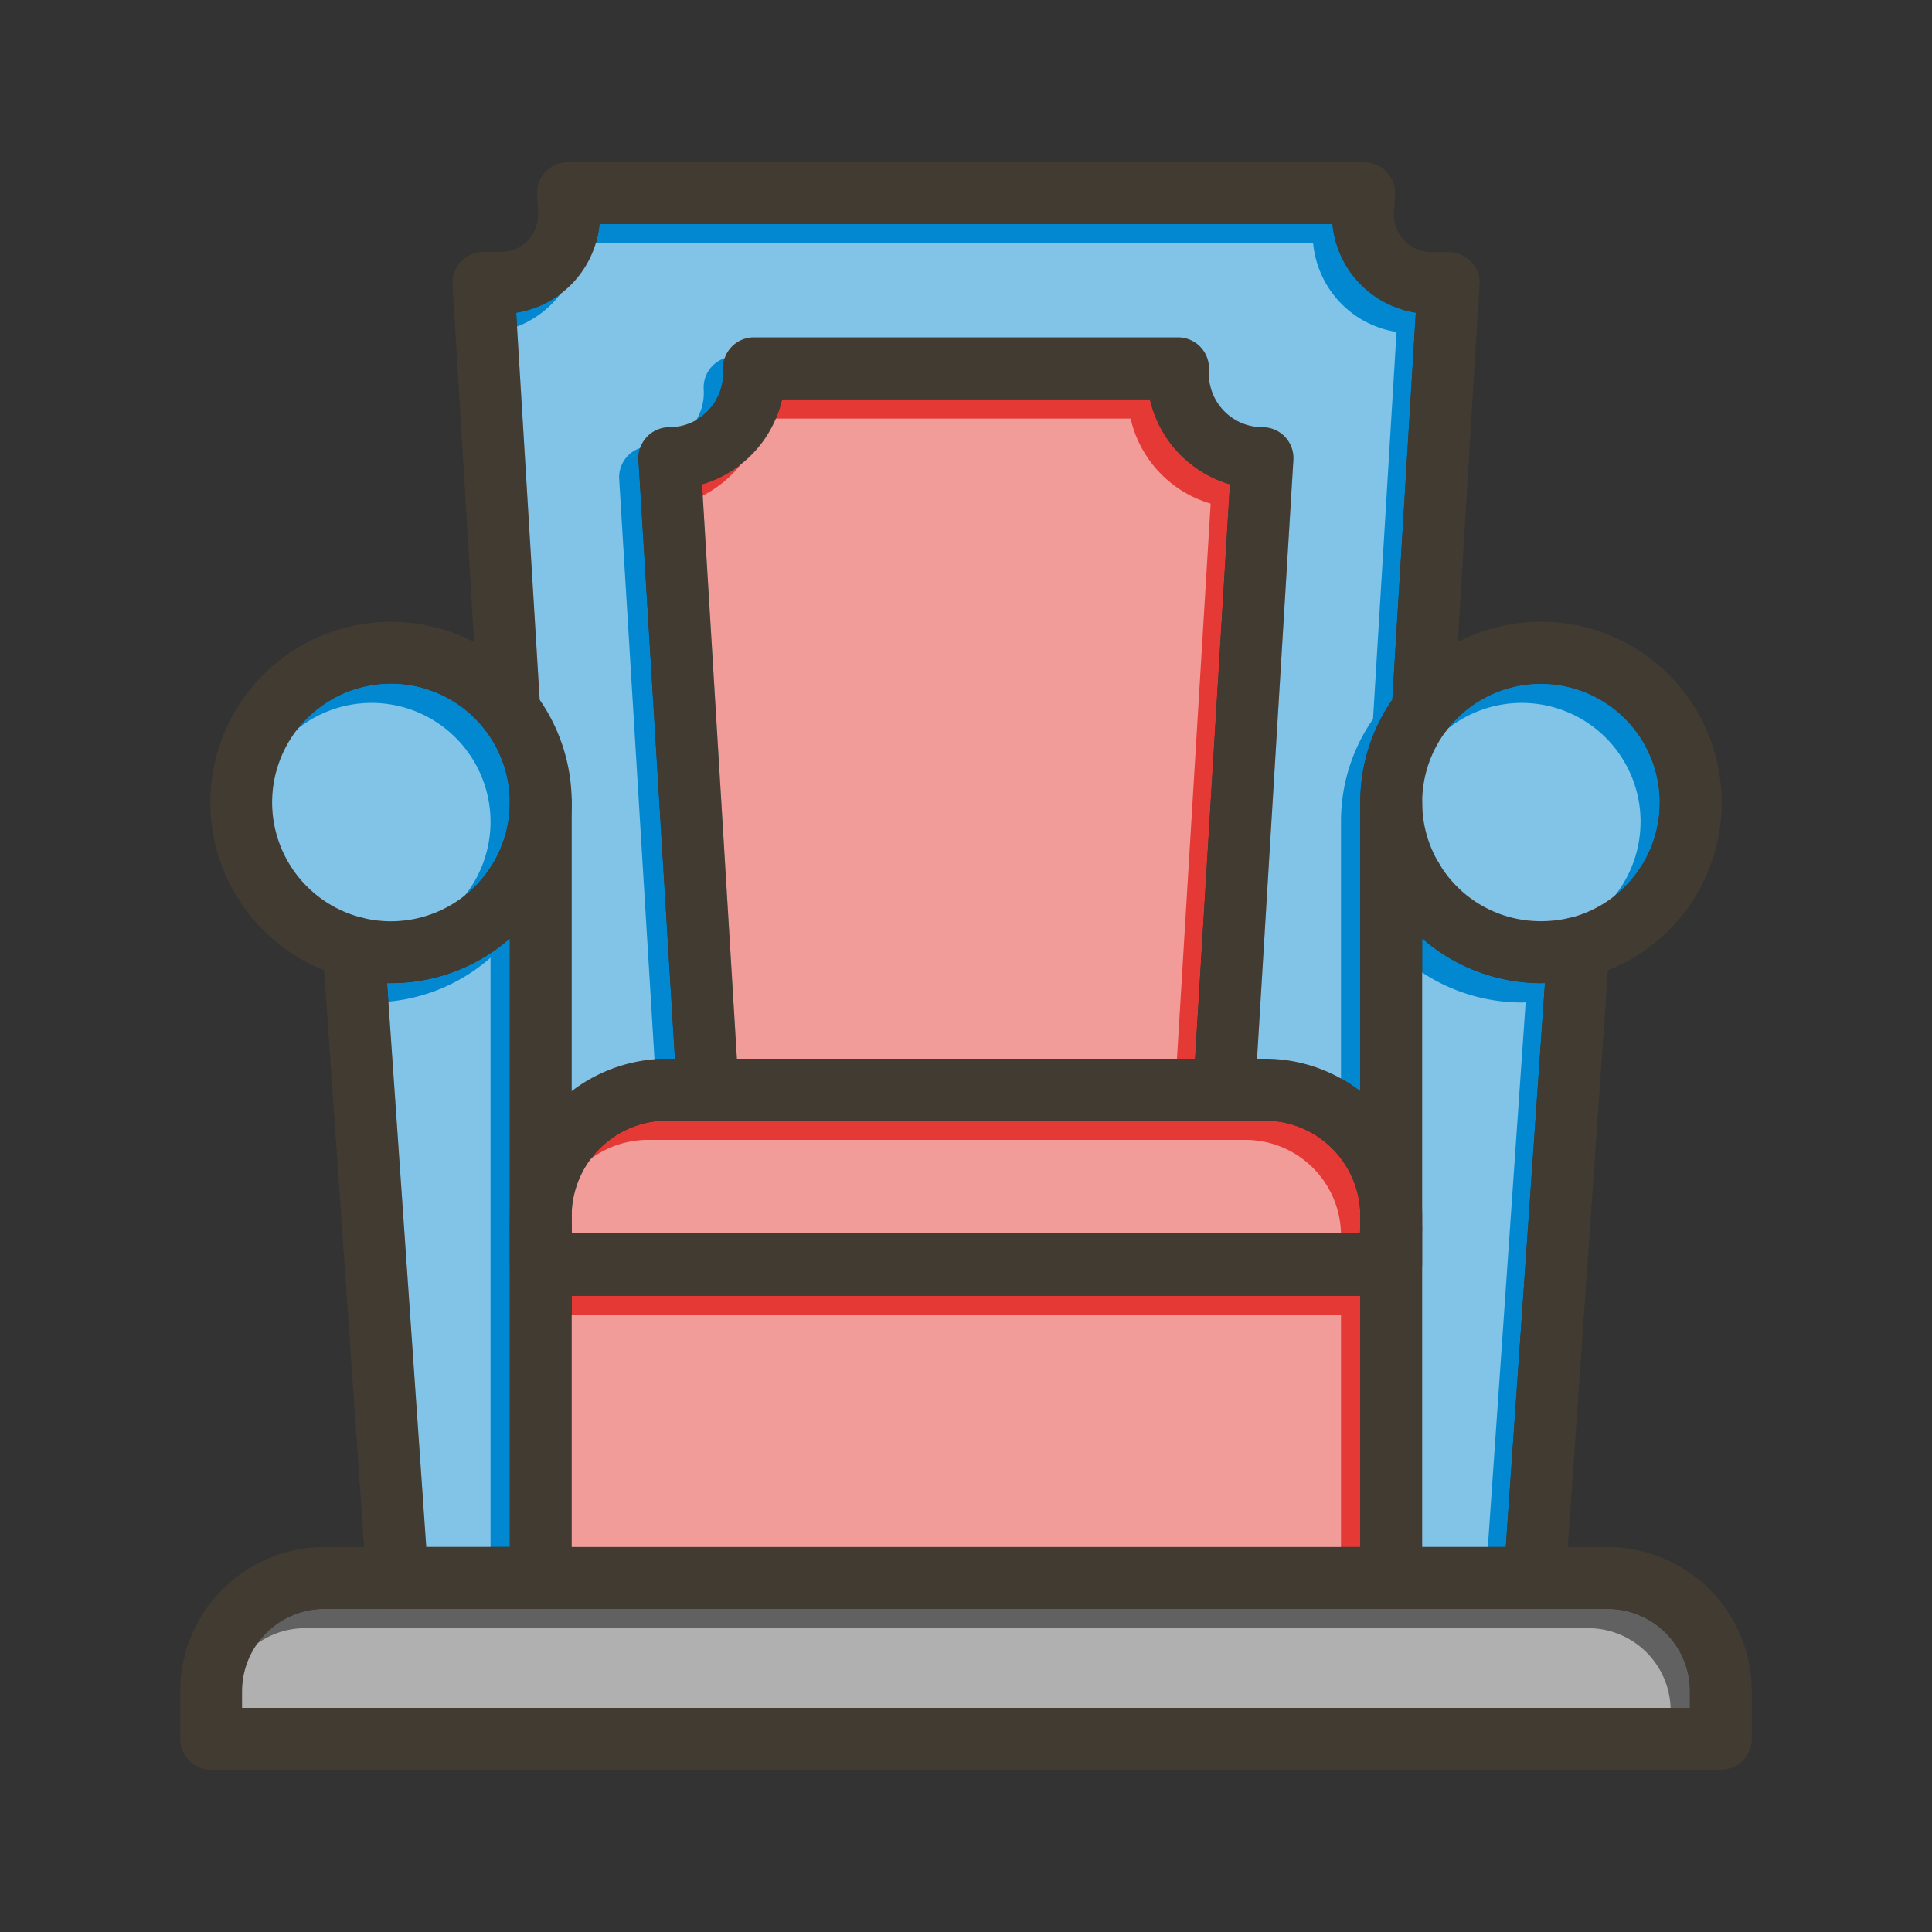 <svg id="Layer_1" viewBox="0 0 1000 1000" xmlns="http://www.w3.org/2000/svg" data-name="Layer 1"><rect x="0" y="0" width="1000" height="1000" fill="#333333" stroke="none"/><path d="m874.72 875.4v8.6h-749.44v-8.6a42.69 42.69 0 0 1 42.65-42.65h664.14a42.69 42.69 0 0 1 42.65 42.65z" fill="#616161"/><path d="m263.9 415.35a61.52 61.52 0 1 1 -61.52-61.53 61.59 61.59 0 0 1 61.52 61.53z" fill="#0288d1"/><path d="m799.68 508.83-20.27 291.92h-43.31v-315a94 94 0 0 0 61.52 23.15c.69-.04 1.38-.05 2.06-.07z" fill="#0288d1"/><path d="m263.9 485.72v315h-43.31l-20.27-291.88h2.06a93.11 93.11 0 0 0 61.52-23.12z" fill="#0288d1"/><path d="m704.1 629.49v5.88l-.17 2.84h-407.86l-.17-2.84v-5.88a49.52 49.52 0 0 1 49.46-49.49h309.28a49.52 49.52 0 0 1 49.46 49.49z" fill="#e53935"/><path d="m859.14 415.35a61.49 61.49 0 0 1 -46 59.54h-.17-.11a62.6 62.6 0 0 1 -15.26 1.89 61 61 0 0 1 -52.72-29.78l-.06-.11a61.52 61.52 0 1 1 114.34-31.52z" fill="#0288d1"/><path d="m295.9 670.68h408.2v130.07h-408.2z" fill="#e53935"/><path d="m732.84 161.83-12.16 200.35a92.58 92.58 0 0 0 -16.58 53.17v149.46a81 81 0 0 0 -49.46-16.81h-4l18.81-309.95a16 16 0 0 0 -16-17 27.8 27.8 0 0 1 -27.75-29.49 16 16 0 0 0 -16-17h-219.46a16 16 0 0 0 -16 17 27.8 27.8 0 0 1 -27.75 29.49 16 16 0 0 0 -16 17l18.87 309.95h-4a81 81 0 0 0 -49.46 16.78v-149.43a93 93 0 0 0 -16.57-53.09l-12.17-200.43a51.31 51.31 0 0 0 43.14-45.83h379.4a51.31 51.31 0 0 0 43.14 45.83z" fill="#0288d1"/><path d="m636.63 250.67-18.05 297.33h-237.16l-18.05-297.33a59.7 59.7 0 0 0 41.43-44h190.4a59.7 59.7 0 0 0 41.43 44z" fill="#e53935"/><g fill="#fff" opacity=".5"><path d="m864.72 885.4v8.6h-749.44v-8.6a42.69 42.69 0 0 1 42.65-42.65h664.14a42.69 42.69 0 0 1 42.65 42.65z"/><path d="m253.9 425.35a61.52 61.52 0 1 1 -61.52-61.53 61.59 61.59 0 0 1 61.52 61.53z"/><path d="m789.68 518.83-20.27 291.92h-43.31v-315a94 94 0 0 0 61.52 23.15c.69-.04 1.38-.05 2.06-.07z"/><path d="m253.9 495.72v315h-43.31l-20.27-291.88h2.06a93.11 93.11 0 0 0 61.52-23.12z"/><path d="m694.1 639.49v5.88l-.17 2.84h-407.86l-.17-2.84v-5.88a49.52 49.52 0 0 1 49.46-49.49h309.28a49.52 49.52 0 0 1 49.46 49.49z"/><path d="m849.14 425.35a61.49 61.49 0 0 1 -46 59.54h-.17-.11a62.6 62.6 0 0 1 -15.26 1.89 61 61 0 0 1 -52.72-29.78l-.06-.11a61.52 61.52 0 1 1 114.34-31.52z"/><path d="m285.9 680.68h408.2v130.07h-408.2z"/><path d="m722.84 171.83-12.16 200.35a92.58 92.58 0 0 0 -16.58 53.17v149.46a81 81 0 0 0 -49.46-16.81h-4l18.81-309.95a16 16 0 0 0 -16-17 27.8 27.8 0 0 1 -27.75-29.49 16 16 0 0 0 -16-17h-219.46a16 16 0 0 0 -16 17 27.8 27.8 0 0 1 -27.75 29.49 16 16 0 0 0 -16 17l18.87 309.95h-4a81 81 0 0 0 -49.46 16.78v-149.43a93 93 0 0 0 -16.57-53.09l-12.17-200.43a51.31 51.31 0 0 0 43.14-45.83h379.4a51.31 51.31 0 0 0 43.14 45.83z"/><path d="m626.63 260.67-18.05 297.33h-237.16l-18.05-297.33a59.7 59.7 0 0 0 41.43-44h190.4a59.7 59.7 0 0 0 41.43 44z"/></g><g fill="#413b32"><path d="m279.33 362.26a94 94 0 0 0 -33.88-29.91 93.51 93.51 0 1 0 -45.13 176.49h2.06a93.48 93.48 0 0 0 76.95-146.61zm-76.95 114.61a61.53 61.53 0 1 1 61.52-61.52 61.59 61.59 0 0 1 -61.52 61.52z"/><path d="m295.9 415.35v401.4a16 16 0 0 1 -16 16h-74.24a16 16 0 0 1 -16-14.9l-1.19-17.1-20.69-298.52-.78-10.69a16 16 0 0 1 32-2.22l1.36 19.52 20.27 291.91h43.27v-385.4a16 16 0 0 1 32 0z"/><path d="m891.14 415.35a93.35 93.35 0 0 1 -91.46 93.48c-.69 0-1.37 0-2.06 0a94 94 0 0 1 -61.52-23.15 92.77 92.77 0 0 1 -18.75-22.39l-.07-.12a16 16 0 0 1 27.53-16.31l.06.11a61 61 0 0 0 52.74 29.85 62.6 62.6 0 0 0 15.27-1.82h.11.17a61.53 61.53 0 1 0 -64.16-97.34 16 16 0 1 1 -25.27-19.66 93.52 93.52 0 0 1 167.41 57.32z"/><path d="m833 491.54-.74 10.72-20.77 298.49-1.19 17.1a16 16 0 0 1 -16 14.9h-74.2a16 16 0 0 1 -16-16v-401.4a16 16 0 0 1 32 0v385.4h43.31l20.27-291.92 1.32-19.51a16 16 0 0 1 11.88-14.32h.11.17a16 16 0 0 1 19.84 16.54z"/><path d="m832.07 800.75h-664.14a74.73 74.73 0 0 0 -74.65 74.65v24.6a16 16 0 0 0 16 16h781.44a16 16 0 0 0 16-16v-24.6a74.73 74.73 0 0 0 -74.65-74.65zm42.65 83.25h-749.44v-8.6a42.69 42.69 0 0 1 42.65-42.65h664.14a42.69 42.69 0 0 1 42.65 42.65z"/><path d="m296.07 638.21v.47h407.83v-.47zm408-73.4a81 81 0 0 0 -49.43-16.81h-309.28a81.55 81.55 0 0 0 -81.46 81.46v24.72a16 16 0 0 0 10.46 15h.09a16.09 16.09 0 0 0 5.45 1h440.2a16.09 16.09 0 0 0 5.45-1h.09a16 16 0 0 0 10.46-15v-24.69a81.37 81.37 0 0 0 -32-64.68zm0 73.4h-408.17v-8.72a49.52 49.52 0 0 1 49.46-49.49h309.28a49.52 49.52 0 0 1 49.46 49.46zm-408 0v.47h407.83v-.47z"/><path d="m765.77 147.43-11.21 184.84-2.22 36.54a16 16 0 0 1 -3.34 8.85 61.48 61.48 0 0 0 -4.2 69.21l.06.11a16 16 0 0 1 -27.53 16.31l-.07-.12a93.49 93.49 0 0 1 3.41-101l12.16-200.35a51.31 51.31 0 0 1 -43.13-45.82h-379.4a51.31 51.31 0 0 1 -43.14 45.83l12.17 200.43.28 4.61a16 16 0 0 1 -32 1.94l-2.21-36.46-11.17-184.92a16 16 0 0 1 16-17h9a19.35 19.35 0 0 0 19.27-20.43l-.55-9a16 16 0 0 1 16-17h412.13a16 16 0 0 1 16 17l-.55 9a19.35 19.35 0 0 0 19.31 20.51h9a16 16 0 0 1 16 17z"/><path d="m736.06 637-1.13 18.68a16 16 0 0 1 -9.29 13.57h-.09a16 16 0 0 1 -6.59 1.42h-437.96a16 16 0 0 1 -6.59-1.42h-.09a16 16 0 0 1 -9.29-13.57l-1.09-18.68a16 16 0 1 1 31.94-2v.33l.17 2.84v.47h407.85v-.47l.17-2.84v-.33a16 16 0 1 1 31.99 2z"/><path d="m665.14 226.15a16 16 0 0 0 -11.66-5 27.8 27.8 0 0 1 -27.75-29.49 16 16 0 0 0 -16-17h-219.49a16 16 0 0 0 -16 17 27.8 27.8 0 0 1 -27.75 29.49 16 16 0 0 0 -16 17l18.87 309.85 1 17a16 16 0 0 0 16 15h267.28a16 16 0 0 0 16-15l1-17 18.81-309.95a16 16 0 0 0 -4.31-11.9zm-283.72 321.85-18.05-297.33a59.7 59.7 0 0 0 41.43-44h190.4a59.7 59.7 0 0 0 41.43 44l-18.05 297.33z"/></g></svg>
